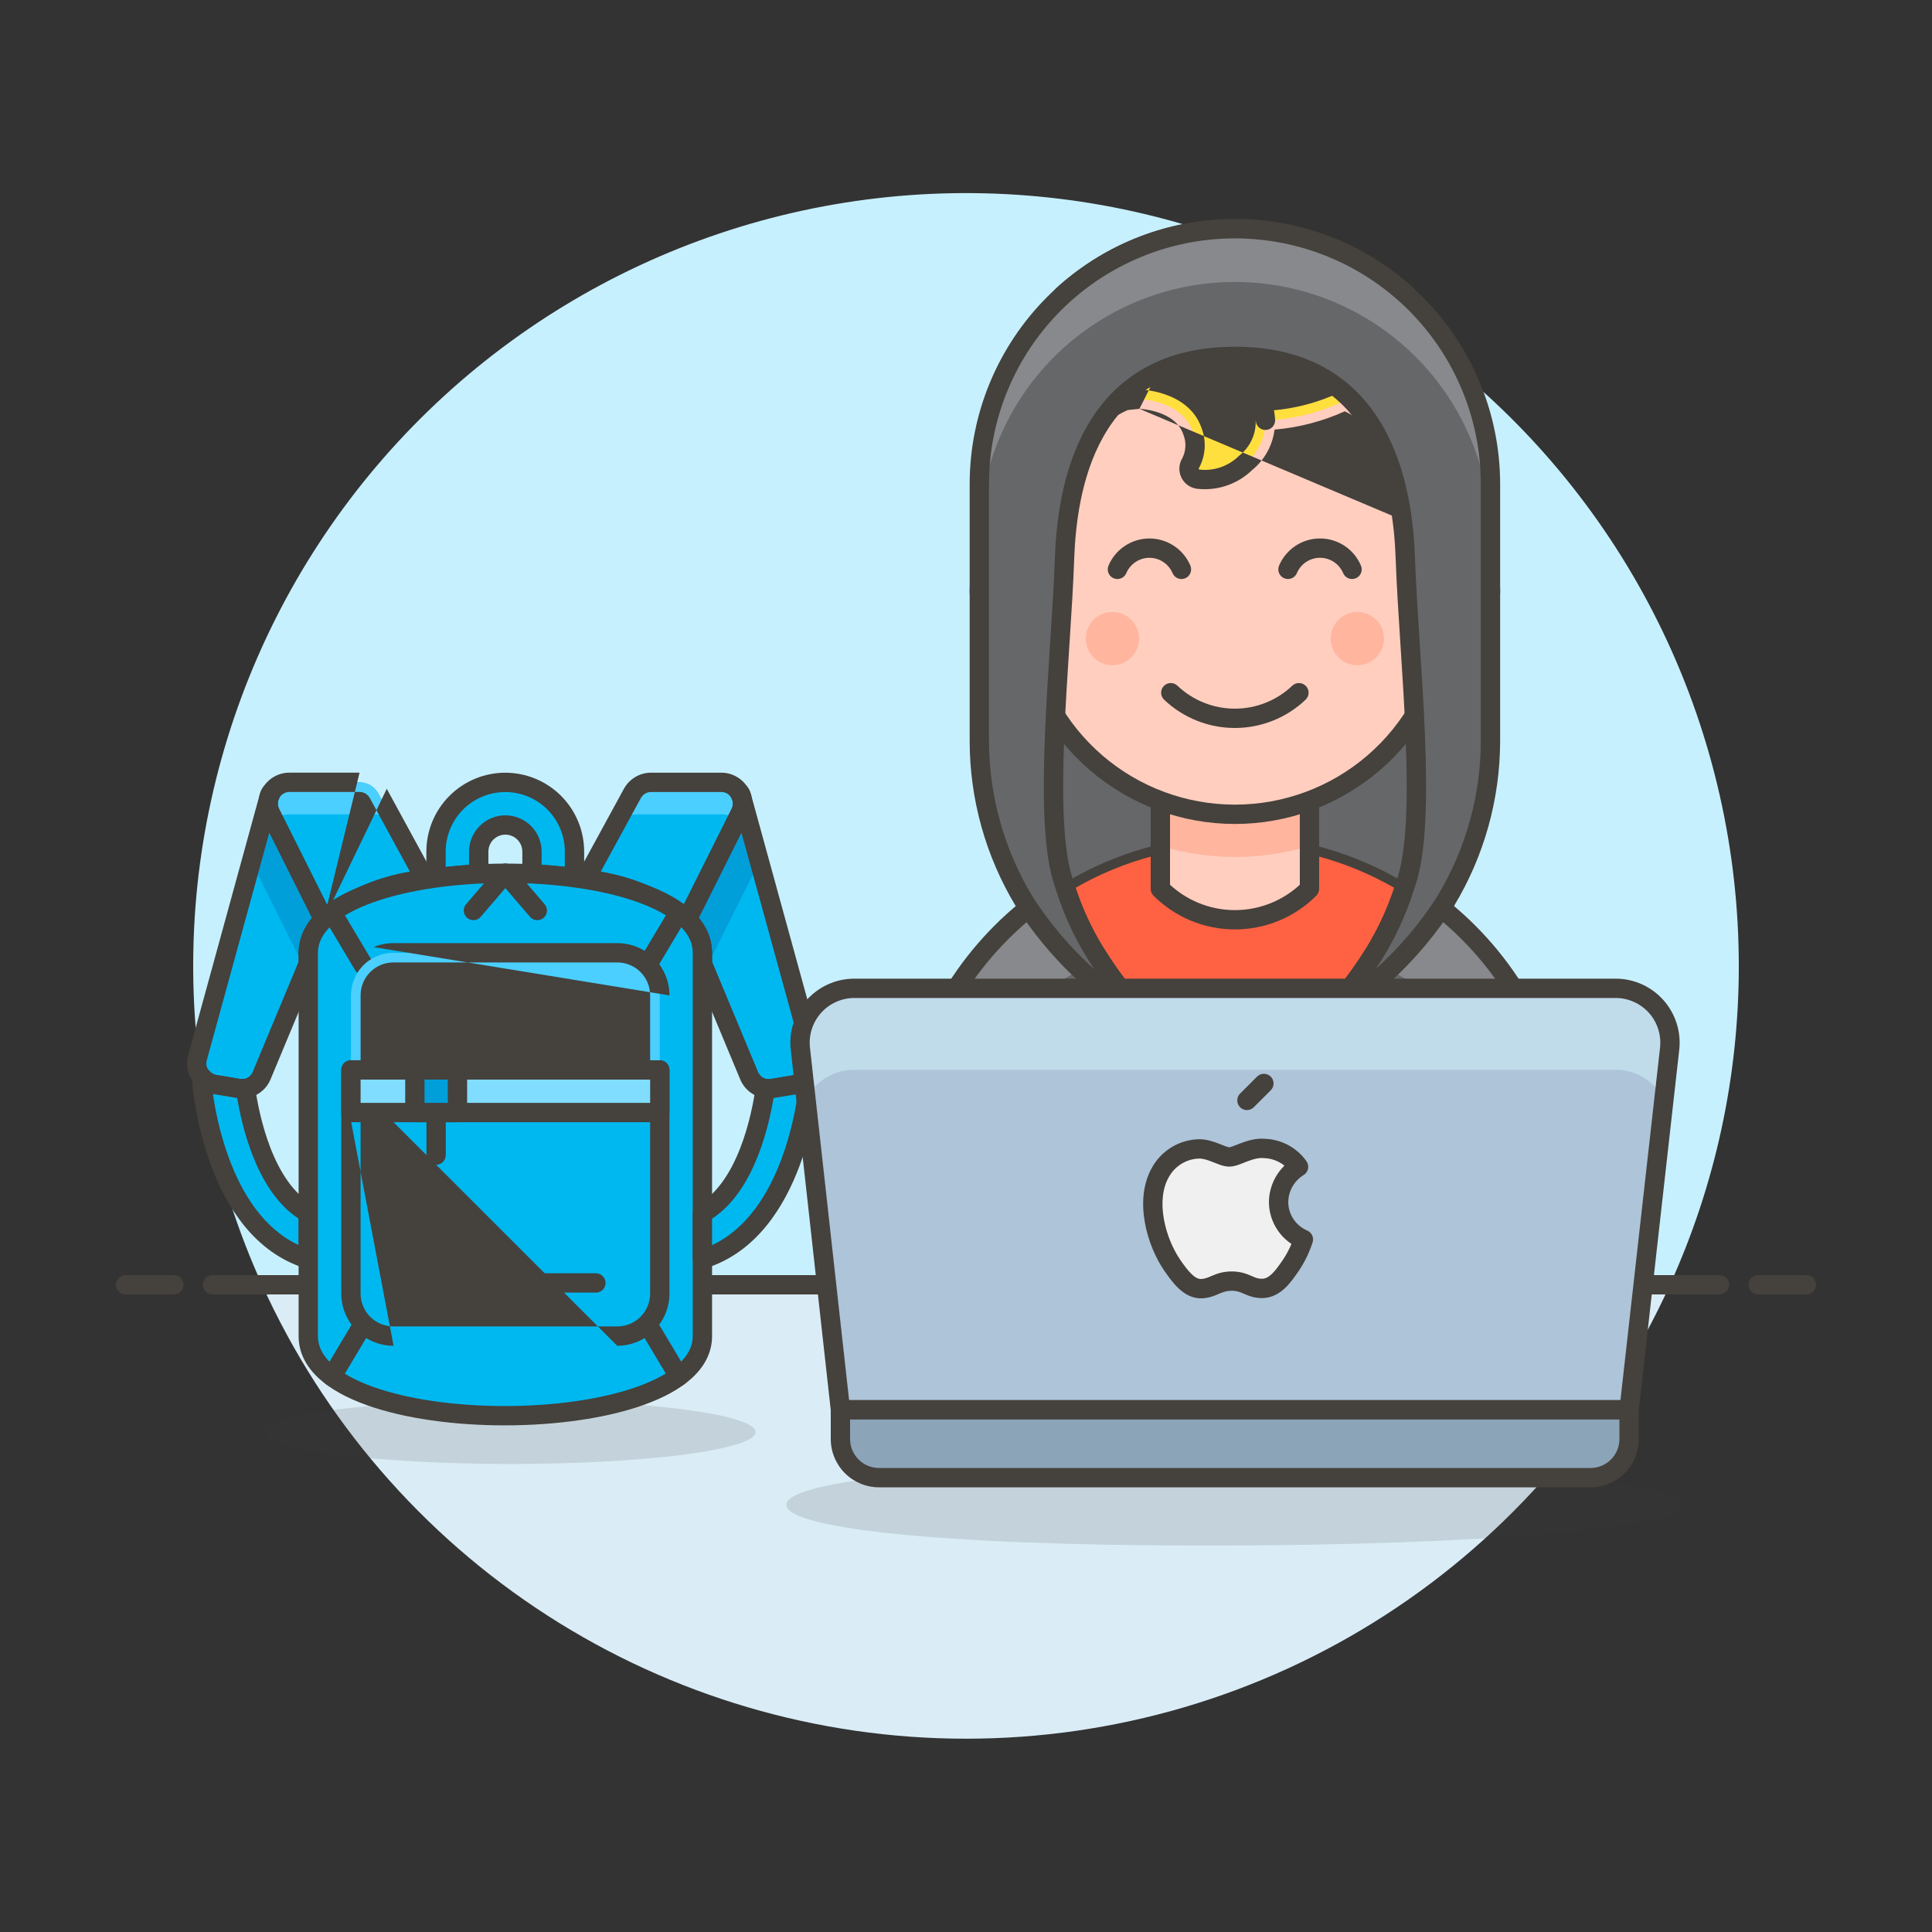<svg
  id="graphic-hacker-boy"
  viewBox="0 0 96 96"
  fill="none"
  xmlns="http://www.w3.org/2000/svg"
>
  <rect x="0" y="0" width="96" height="96" fill="#333333" stroke="none"/>
  <path
    d="M86.4 48C86.4 42.269 85.118 36.61 82.647 31.439C80.177 26.268 76.579 21.716 72.12 18.116C67.661 14.516 62.452 11.96 56.876 10.635C51.301 9.31 45.499 9.25 39.897 10.46C34.295 11.669 29.035 14.117 24.502 17.624C19.969 21.131 16.279 25.608 13.701 30.727C11.124 35.846 9.725 41.476 9.608 47.206C9.49 52.936 10.656 58.62 13.021 63.84H82.978C85.237 58.865 86.403 53.464 86.4 48Z"
    fill="#C7F0FF"
  />
  <path
    d="M13.021 63.84C16.067 70.564 20.986 76.267 27.19 80.267C33.394 84.268 40.619 86.395 48 86.395C55.382 86.395 62.606 84.268 68.81 80.267C75.014 76.267 79.933 70.564 82.979 63.84H13.021Z"
    fill="#DAEDF7"
  />
  <path
    fill-rule="evenodd"
    clip-rule="evenodd"
    d="M10.08 63.84C10.08 63.575 10.295 63.36 10.56 63.36H85.44C85.705 63.36 85.92 63.575 85.92 63.84C85.92 64.105 85.705 64.32 85.44 64.32H10.56C10.295 64.32 10.08 64.105 10.08 63.84Z"
    fill="#45413C"
  />
  <path
    fill-rule="evenodd"
    clip-rule="evenodd"
    d="M5.76 63.84C5.76 63.575 5.975 63.36 6.24 63.36H8.64C8.905 63.36 9.12 63.575 9.12 63.84C9.12 64.105 8.905 64.32 8.64 64.32H6.24C5.975 64.32 5.76 64.105 5.76 63.84Z"
    fill="#45413C"
  />
  <path
    fill-rule="evenodd"
    clip-rule="evenodd"
    d="M86.88 63.84C86.88 63.575 87.095 63.36 87.36 63.36H89.76C90.025 63.36 90.24 63.575 90.24 63.84C90.24 64.105 90.025 64.32 89.76 64.32H87.36C87.095 64.32 86.88 64.105 86.88 63.84Z"
    fill="#45413C"
  />
  <path
    d="M77.767 57.927C77.767 53.576 76.038 49.404 72.962 46.327C69.885 43.25 65.713 41.522 61.361 41.522C57.011 41.522 52.838 43.25 49.761 46.327C46.684 49.404 44.956 53.576 44.956 57.927V65.865H77.767V57.927Z"
    fill="#656769"
  />
  <path
    d="M61.361 41.522C57.011 41.522 52.838 43.25 49.761 46.327C46.684 49.404 44.956 53.576 44.956 57.927V62.688C44.956 58.337 46.684 54.164 49.761 51.087C52.838 48.011 57.011 46.282 61.361 46.282C65.713 46.282 69.885 48.011 72.962 51.087C76.038 54.164 77.767 58.337 77.767 62.688V57.927C77.767 53.576 76.038 49.404 72.962 46.327C69.885 43.25 65.713 41.522 61.361 41.522Z"
    fill="#87898C"
  />
  <path
    fill-rule="evenodd"
    clip-rule="evenodd"
    d="M49.422 45.987C52.589 42.821 56.884 41.042 61.362 41.042C65.84 41.042 70.135 42.821 73.302 45.987C76.468 49.154 78.247 53.449 78.247 57.927V65.866C78.247 66.131 78.032 66.346 77.767 66.346H44.957C44.691 66.346 44.477 66.131 44.477 65.866V57.927C44.477 53.449 46.256 49.154 49.422 45.987ZM61.362 42.002C57.138 42.002 53.088 43.68 50.101 46.666C47.114 49.653 45.437 53.704 45.437 57.927V65.386H77.287V57.927C77.287 53.704 75.61 49.653 72.623 46.666C69.636 43.68 65.586 42.002 61.362 42.002Z"
    fill="#45413C"
  />
  <path
    fill-rule="evenodd"
    clip-rule="evenodd"
    d="M51.307 55.859C51.572 55.859 51.787 56.074 51.787 56.34V65.866C51.787 66.131 51.572 66.346 51.307 66.346C51.042 66.346 50.827 66.131 50.827 65.866V56.34C50.827 56.074 51.042 55.859 51.307 55.859Z"
    fill="#45413C"
  />
  <path
    fill-rule="evenodd"
    clip-rule="evenodd"
    d="M71.418 55.859C71.683 55.859 71.897 56.074 71.897 56.34V65.866C71.897 66.131 71.683 66.346 71.418 66.346C71.152 66.346 70.938 66.131 70.938 65.866V56.34C70.938 56.074 71.152 55.859 71.418 55.859Z"
    fill="#45413C"
  />
  <path
    opacity="0.15"
    d="M13.204 71.157C13.204 71.578 14.486 71.982 16.769 72.28C19.052 72.578 22.148 72.745 25.376 72.745C28.604 72.745 31.7 72.578 33.983 72.28C36.265 71.982 37.548 71.578 37.548 71.157C37.548 70.736 36.265 70.332 33.983 70.034C31.7 69.737 28.604 69.569 25.376 69.569C22.148 69.569 19.052 69.737 16.769 70.034C14.486 70.332 13.204 70.736 13.204 71.157Z"
    fill="#45413C"
  />
  <path
    d="M34.139 45.696L36.782 40.41C36.865 40.249 36.904 40.069 36.897 39.888C36.89 39.707 36.836 39.53 36.741 39.376C36.646 39.222 36.513 39.095 36.354 39.007C36.196 38.919 36.017 38.873 35.836 38.874H32.352C32.162 38.874 31.975 38.925 31.811 39.022C31.648 39.119 31.514 39.259 31.423 39.426L29.094 43.696C30.932 43.866 32.684 44.56 34.139 45.696Z"
    fill="#00B8F0"
  />
  <path
    d="M40.416 52.562L36.884 39.713C36.815 39.391 36.736 39.378 36.736 39.378C36.831 39.532 36.885 39.707 36.893 39.887C36.901 40.068 36.863 40.247 36.782 40.408L34.14 45.696C34.372 45.905 34.56 46.159 34.691 46.443C34.822 46.726 34.894 47.034 34.902 47.346V47.875L37.225 53.451C37.317 53.672 37.48 53.855 37.69 53.971C37.899 54.086 38.141 54.127 38.377 54.087L39.566 53.889C39.713 53.865 39.853 53.811 39.977 53.729C40.1 53.648 40.206 53.541 40.286 53.416C40.365 53.291 40.418 53.151 40.44 53.004C40.462 52.857 40.453 52.708 40.413 52.565L40.416 52.562Z"
    fill="#00B8F0"
  />
  <path
    d="M36.884 39.713C36.815 39.391 36.736 39.378 36.736 39.378C36.831 39.532 36.885 39.707 36.893 39.887C36.901 40.068 36.863 40.247 36.782 40.408L34.14 45.696C34.372 45.905 34.56 46.159 34.691 46.443C34.822 46.726 34.894 47.034 34.902 47.346V47.875L35.038 48.203L37.734 42.811L36.884 39.713Z"
    fill="#009FD9"
  />
  <path
    d="M30.575 41.015C30.7 40.839 30.867 40.697 31.061 40.601C31.254 40.505 31.468 40.458 31.684 40.464H35.844C36.125 40.464 36.4 40.548 36.633 40.705L36.782 40.408C36.864 40.247 36.904 40.067 36.897 39.886C36.889 39.705 36.835 39.528 36.74 39.374C36.645 39.22 36.511 39.092 36.353 39.005C36.194 38.917 36.016 38.871 35.834 38.872H32.352C32.161 38.872 31.974 38.923 31.811 39.02C31.647 39.118 31.513 39.257 31.422 39.424L30.481 41.152L30.575 41.015Z"
    fill="#4ACFFF"
  />
  <path
    fill-rule="evenodd"
    clip-rule="evenodd"
    d="M35.834 38.394C36.097 38.393 36.356 38.459 36.586 38.587C36.817 38.715 37.011 38.9 37.149 39.124C37.287 39.349 37.365 39.605 37.376 39.868C37.387 40.131 37.33 40.392 37.211 40.626L34.568 45.911L34.139 45.696L33.844 46.074C32.46 44.995 30.796 44.336 29.049 44.174C28.888 44.159 28.746 44.065 28.67 43.922C28.594 43.779 28.595 43.608 28.672 43.466L31 39.197C31 39.197 31 39.197 31 39.197C31.133 38.954 31.328 38.751 31.566 38.61C31.804 38.468 32.075 38.394 32.352 38.394C32.352 38.394 32.352 38.394 32.352 38.394H35.834ZM35.834 38.394C35.834 38.394 35.833 38.394 35.833 38.394L35.835 38.874V38.394H35.834ZM33.964 44.972L36.354 40.192C36.399 40.104 36.421 40.006 36.417 39.907C36.413 39.808 36.384 39.712 36.332 39.628C36.28 39.544 36.207 39.474 36.121 39.426C36.034 39.379 35.937 39.354 35.838 39.354L35.835 39.354H32.352C32.248 39.354 32.145 39.382 32.056 39.435C31.967 39.488 31.894 39.564 31.844 39.655L31.844 39.656L29.851 43.31C31.327 43.553 32.732 44.121 33.964 44.972Z"
    fill="#45413C"
  />
  <path
    fill-rule="evenodd"
    clip-rule="evenodd"
    d="M36.811 38.904L36.736 39.378C36.811 38.904 36.812 38.904 36.813 38.904L36.815 38.905L36.818 38.905L36.825 38.907C36.83 38.907 36.835 38.908 36.84 38.91C36.85 38.912 36.859 38.914 36.869 38.917C36.889 38.923 36.908 38.929 36.927 38.938C36.965 38.954 37.001 38.974 37.033 38.998C37.098 39.046 37.148 39.103 37.186 39.163C37.258 39.273 37.31 39.416 37.35 39.599L40.879 52.435C40.885 52.457 40.889 52.479 40.892 52.502C40.935 52.689 40.943 52.884 40.914 53.075C40.882 53.289 40.806 53.493 40.69 53.675C40.573 53.856 40.42 54.012 40.24 54.13C40.06 54.249 39.857 54.328 39.644 54.363C39.644 54.363 39.644 54.363 39.644 54.363L38.457 54.561C38.457 54.561 38.456 54.561 38.456 54.561C38.113 54.619 37.761 54.559 37.457 54.391C37.153 54.223 36.915 53.956 36.782 53.635C36.781 53.635 36.782 53.635 36.782 53.635L34.458 48.06C34.434 48.001 34.421 47.938 34.421 47.875V47.353C34.414 47.108 34.358 46.867 34.255 46.644C34.151 46.419 34.003 46.218 33.819 46.053C33.658 45.909 33.613 45.675 33.71 45.481L36.353 40.194C36.353 40.194 36.353 40.194 36.353 40.194C36.397 40.106 36.417 40.007 36.413 39.909C36.409 39.81 36.379 39.714 36.327 39.63C36.229 39.47 36.233 39.268 36.337 39.112C36.441 38.956 36.626 38.875 36.811 38.904ZM36.84 41.366L34.721 45.606C34.884 45.798 35.02 46.012 35.126 46.241C35.285 46.584 35.371 46.956 35.381 47.334L35.381 47.346V47.779L37.668 53.267C37.718 53.387 37.807 53.487 37.922 53.55C38.036 53.613 38.168 53.636 38.296 53.614L38.298 53.614L39.487 53.416L39.489 53.416C39.568 53.403 39.645 53.373 39.712 53.329C39.78 53.284 39.837 53.226 39.881 53.158C39.924 53.09 39.953 53.013 39.965 52.933C39.977 52.853 39.972 52.771 39.95 52.693C39.945 52.674 39.941 52.654 39.938 52.635L36.84 41.366Z"
    fill="#45413C"
  />
  <path
    d="M16.084 45.696L13.44 40.408C13.357 40.247 13.318 40.067 13.325 39.886C13.332 39.705 13.386 39.529 13.481 39.374C13.576 39.22 13.71 39.093 13.868 39.005C14.027 38.917 14.205 38.871 14.386 38.872H17.866C18.056 38.872 18.243 38.923 18.407 39.02C18.57 39.118 18.705 39.257 18.796 39.424L21.124 43.694C19.288 43.866 17.538 44.56 16.084 45.696Z"
    fill="#00B8F0"
  />
  <path
    d="M15.321 47.343C15.331 47.019 15.408 46.701 15.548 46.409C15.689 46.117 15.889 45.858 16.136 45.649C16.12 45.664 16.1 45.678 16.085 45.694L13.44 40.408C13.359 40.247 13.32 40.068 13.329 39.887C13.337 39.707 13.391 39.532 13.486 39.378C13.486 39.378 13.407 39.391 13.338 39.713L9.811 52.562C9.771 52.705 9.762 52.855 9.784 53.001C9.806 53.148 9.859 53.288 9.939 53.413C10.019 53.538 10.124 53.645 10.248 53.727C10.372 53.808 10.511 53.863 10.658 53.887L11.847 54.084C12.083 54.124 12.325 54.083 12.534 53.968C12.744 53.852 12.908 53.669 12.999 53.448L15.322 47.872L15.321 47.343Z"
    fill="#00B8F0"
  />
  <path
    d="M15.321 47.343C15.33 47.019 15.408 46.701 15.548 46.409C15.688 46.117 15.889 45.858 16.136 45.649C16.12 45.664 16.1 45.678 16.084 45.694L13.44 40.408C13.359 40.247 13.32 40.068 13.328 39.887C13.336 39.707 13.391 39.532 13.486 39.378C13.486 39.378 13.407 39.391 13.338 39.713L12.487 42.808L15.183 48.2L15.319 47.872L15.321 47.343Z"
    fill="#009FD9"
  />
  <path
    d="M19.648 41.015C19.522 40.839 19.355 40.697 19.162 40.601C18.968 40.505 18.754 40.458 18.538 40.464H14.38C14.098 40.464 13.823 40.548 13.589 40.705L13.44 40.408C13.357 40.247 13.318 40.067 13.325 39.886C13.332 39.705 13.386 39.529 13.481 39.374C13.576 39.22 13.71 39.093 13.868 39.005C14.027 38.917 14.205 38.871 14.386 38.872H17.866C18.056 38.872 18.243 38.923 18.407 39.02C18.57 39.118 18.705 39.257 18.796 39.424L19.737 41.152L19.648 41.015Z"
    fill="#4ACFFF"
  />
  <path
    fill-rule="evenodd"
    clip-rule="evenodd"
    d="M14.384 39.352C14.285 39.352 14.188 39.377 14.101 39.425C14.015 39.473 13.942 39.542 13.89 39.626C13.838 39.71 13.809 39.806 13.805 39.905C13.801 40.004 13.823 40.102 13.868 40.19L13.869 40.194L16.259 44.972C17.49 44.121 18.893 43.553 20.368 43.309L18.375 39.654L18.374 39.653C18.325 39.562 18.251 39.486 18.162 39.433C18.073 39.38 17.971 39.352 17.867 39.352L14.384 39.352ZM16.085 45.696L15.656 45.911L13.012 40.625C12.892 40.39 12.835 40.129 12.846 39.867C12.857 39.603 12.935 39.347 13.073 39.123C13.211 38.898 13.405 38.713 13.636 38.585C13.866 38.458 14.125 38.391 14.388 38.392C14.388 38.392 14.389 38.392 14.389 38.392L14.387 38.872V38.392H14.388H17.866C17.866 38.392 17.866 38.392 17.866 38.392M19.218 39.195L21.546 43.465C21.624 43.606 21.625 43.778 21.549 43.92C21.473 44.062 21.33 44.157 21.169 44.172C19.424 44.335 17.762 44.995 16.38 46.074L16.085 45.696M19.218 39.195C19.218 39.195 19.218 39.195 19.218 39.195V39.195Z"
    fill="#45413C"
  />
  <path
    fill-rule="evenodd"
    clip-rule="evenodd"
    d="M13.409 38.904C13.41 38.904 13.411 38.904 13.486 39.378L13.894 39.631C13.842 39.715 13.813 39.81 13.809 39.909C13.804 40.007 13.825 40.105 13.869 40.193L16.514 45.479L16.149 45.662L16.466 45.998C16.452 46.012 16.439 46.023 16.431 46.029L16.427 46.033C16.24 46.195 16.089 46.394 15.981 46.617C15.871 46.846 15.81 47.096 15.802 47.35L15.803 47.871C15.803 47.935 15.79 47.998 15.766 48.057L13.443 53.632C13.443 53.632 13.443 53.632 13.443 53.632C13.31 53.953 13.071 54.22 12.767 54.388C12.463 54.556 12.111 54.616 11.768 54.558C11.768 54.558 11.768 54.558 11.767 54.558L10.581 54.36C10.58 54.36 10.581 54.36 10.581 54.36C10.368 54.325 10.164 54.246 9.984 54.127C9.804 54.009 9.651 53.854 9.535 53.672C9.419 53.49 9.342 53.286 9.31 53.072C9.278 52.859 9.291 52.642 9.349 52.434C9.349 52.434 9.349 52.434 9.349 52.433L12.872 39.599C12.912 39.416 12.964 39.273 13.036 39.163C13.075 39.103 13.124 39.046 13.189 38.998C13.222 38.974 13.257 38.954 13.295 38.938C13.314 38.929 13.334 38.923 13.353 38.917C13.363 38.914 13.373 38.912 13.382 38.91C13.387 38.908 13.392 38.908 13.397 38.907L13.404 38.905L13.408 38.905L13.409 38.904ZM13.383 41.366L10.274 52.689L10.274 52.69C10.252 52.768 10.247 52.85 10.259 52.93C10.271 53.01 10.3 53.087 10.344 53.155C10.387 53.223 10.445 53.281 10.512 53.326C10.58 53.37 10.656 53.4 10.736 53.413L10.737 53.413L11.926 53.611L11.928 53.611C12.056 53.633 12.189 53.611 12.303 53.547C12.417 53.484 12.506 53.385 12.556 53.264L14.843 47.777L14.842 47.344C14.842 47.339 14.842 47.335 14.842 47.33C14.853 46.938 14.947 46.554 15.116 46.201C15.22 45.986 15.35 45.786 15.504 45.605L13.383 41.366Z"
    fill="#45413C"
  />
  <path
    d="M12.2 54.084C12.083 54.103 11.964 54.103 11.848 54.084L10.656 53.887C10.424 53.841 10.213 53.717 10.06 53.536C10.041 53.614 10.031 53.695 10.031 53.775C10.054 54.081 10.662 61.131 15.32 62.565V60.281C13.082 59.045 12.384 55.392 12.2 54.084Z"
    fill="#00B8F0"
  />
  <path
    fill-rule="evenodd"
    clip-rule="evenodd"
    d="M9.95 53.069C10.126 53.028 10.309 53.089 10.426 53.226C10.508 53.322 10.619 53.389 10.742 53.414L11.927 53.61C11.991 53.621 12.056 53.621 12.119 53.61C12.247 53.589 12.378 53.62 12.483 53.696C12.587 53.773 12.657 53.888 12.675 54.017C12.764 54.654 12.979 55.853 13.437 57.036C13.901 58.233 14.582 59.325 15.552 59.861C15.704 59.946 15.799 60.106 15.799 60.281V62.565C15.799 62.717 15.727 62.861 15.605 62.951C15.482 63.042 15.324 63.069 15.178 63.024C12.632 62.24 11.241 59.939 10.487 57.914C9.728 55.874 9.565 53.984 9.552 53.812C9.551 53.8 9.551 53.788 9.551 53.776C9.551 53.657 9.565 53.538 9.594 53.422C9.637 53.246 9.774 53.11 9.95 53.069ZM10.582 54.361C10.682 55.071 10.909 56.296 11.387 57.579C12.034 59.317 13.101 61.059 14.839 61.868V60.552C13.716 59.82 13 58.564 12.542 57.383C12.133 56.329 11.907 55.274 11.787 54.56C11.781 54.559 11.774 54.558 11.768 54.557L10.582 54.361Z"
    fill="#45413C"
  />
  <path
    d="M23.789 43.429V42.316C23.789 41.965 23.928 41.628 24.176 41.38C24.424 41.132 24.761 40.993 25.111 40.993C25.462 40.993 25.799 41.132 26.047 41.38C26.295 41.628 26.434 41.965 26.434 42.316V43.426C27.155 43.46 27.866 43.523 28.546 43.618V42.316C28.546 41.404 28.184 40.529 27.539 39.884C26.894 39.239 26.019 38.876 25.107 38.876C24.194 38.876 23.32 39.239 22.674 39.884C22.029 40.529 21.667 41.404 21.667 42.316V43.623C22.357 43.529 23.068 43.466 23.789 43.429Z"
    fill="#00B8F0"
  />
  <path
    fill-rule="evenodd"
    clip-rule="evenodd"
    d="M22.335 39.544C23.07 38.809 24.067 38.396 25.106 38.396C26.146 38.396 27.143 38.809 27.878 39.544C28.613 40.279 29.026 41.276 29.026 42.316V43.618C29.026 43.758 28.966 43.89 28.861 43.981C28.756 44.072 28.616 44.113 28.479 44.094C27.815 44 27.12 43.939 26.412 43.906C26.155 43.894 25.954 43.683 25.954 43.426V42.316C25.954 42.092 25.865 41.878 25.707 41.72C25.549 41.562 25.334 41.473 25.111 41.473C24.887 41.473 24.673 41.562 24.515 41.72C24.357 41.878 24.268 42.092 24.268 42.316V43.429C24.268 43.685 24.068 43.896 23.812 43.909C23.103 43.945 22.407 44.007 21.731 44.099C21.594 44.118 21.455 44.076 21.351 43.985C21.246 43.894 21.186 43.762 21.186 43.623V42.316C21.186 41.276 21.599 40.279 22.335 39.544ZM25.106 39.356C24.321 39.356 23.568 39.668 23.013 40.223C22.458 40.778 22.146 41.531 22.146 42.316V43.08C22.529 43.037 22.917 43.003 23.308 42.977V42.316C23.308 41.838 23.498 41.379 23.836 41.041C24.174 40.703 24.633 40.513 25.111 40.513C25.589 40.513 26.048 40.703 26.386 41.041C26.724 41.379 26.914 41.838 26.914 42.316V42.972C27.302 42.997 27.687 43.031 28.066 43.074V42.316C28.066 41.531 27.754 40.778 27.199 40.223C26.644 39.668 25.891 39.356 25.106 39.356Z"
    fill="#45413C"
  />
  <path
    d="M34.901 66.394C34.901 71.639 15.317 71.688 15.317 66.394V47.343C15.317 42.099 34.901 42.05 34.901 47.343V66.394Z"
    fill="#00B8F0"
  />
  <path
    fill-rule="evenodd"
    clip-rule="evenodd"
    d="M16.485 45.974C16.021 46.401 15.798 46.855 15.798 47.343V66.395C15.798 66.891 16.022 67.349 16.485 67.777C16.956 68.212 17.655 68.596 18.54 68.913C20.307 69.546 22.696 69.869 25.109 69.866C27.523 69.863 29.912 69.535 31.68 68.9C32.565 68.582 33.264 68.198 33.735 67.764C34.199 67.337 34.422 66.883 34.422 66.395V47.343C34.422 46.847 34.198 46.389 33.735 45.961C33.264 45.526 32.565 45.142 31.68 44.825C29.913 44.191 27.524 43.869 25.11 43.872C22.697 43.875 20.308 44.203 18.54 44.838C17.655 45.156 16.955 45.54 16.485 45.974ZM34.386 45.256C34.994 45.818 35.382 46.516 35.382 47.343V66.395C35.382 67.217 34.993 67.912 34.386 68.471C33.785 69.023 32.955 69.462 32.004 69.803C30.1 70.487 27.593 70.823 25.11 70.826C22.628 70.829 20.121 70.5 18.216 69.817C17.265 69.476 16.434 69.037 15.834 68.482C15.226 67.92 14.838 67.222 14.838 66.395V47.343C14.838 46.521 15.227 45.826 15.834 45.267C16.434 44.715 17.265 44.276 18.216 43.935C20.12 43.251 22.627 42.915 25.109 42.912C27.592 42.908 30.099 43.238 32.004 43.921C32.955 44.262 33.786 44.701 34.386 45.256Z"
    fill="#45413C"
  />
  <path
    d="M39.565 53.887L38.376 54.084C38.259 54.104 38.141 54.104 38.024 54.084C37.842 55.388 37.141 59.046 34.901 60.282V62.566C39.56 61.132 40.167 54.081 40.191 53.776C40.191 53.696 40.181 53.615 40.161 53.537C40.008 53.718 39.798 53.842 39.565 53.887Z"
    fill="#00B8F0"
  />
  <path
    fill-rule="evenodd"
    clip-rule="evenodd"
    d="M40.27 53.07C40.446 53.11 40.584 53.246 40.627 53.421C40.656 53.537 40.671 53.656 40.672 53.775C40.672 53.788 40.671 53.801 40.67 53.814C40.657 53.985 40.494 55.874 39.735 57.915C38.981 59.94 37.59 62.241 35.043 63.025C34.898 63.07 34.739 63.043 34.617 62.952C34.494 62.862 34.422 62.718 34.422 62.566V60.282C34.422 60.107 34.517 59.947 34.67 59.862C35.641 59.326 36.323 58.233 36.787 57.035C37.246 55.852 37.461 54.652 37.549 54.018C37.567 53.89 37.636 53.774 37.741 53.697C37.846 53.621 37.977 53.59 38.105 53.611C38.168 53.622 38.233 53.622 38.296 53.611L38.297 53.611L39.48 53.414C39.603 53.389 39.714 53.324 39.795 53.227C39.911 53.09 40.095 53.029 40.27 53.07ZM39.566 53.887L39.642 54.348C39.644 54.335 39.646 54.323 39.648 54.31L39.566 53.887ZM39.64 54.361L38.456 54.558C38.456 54.558 38.456 54.558 38.455 54.558C38.449 54.559 38.443 54.56 38.437 54.561C38.318 55.274 38.091 56.328 37.682 57.382C37.224 58.564 36.507 59.821 35.382 60.553V61.869C37.121 61.06 38.188 59.318 38.835 57.58C39.313 56.297 39.539 55.072 39.64 54.361Z"
    fill="#45413C"
  />
  <path
    fill-rule="evenodd"
    clip-rule="evenodd"
    d="M33.979 44.925C34.207 45.061 34.281 45.355 34.145 45.583L32.577 48.21C32.441 48.437 32.146 48.511 31.919 48.376C31.691 48.24 31.617 47.945 31.753 47.717L33.321 45.091C33.457 44.863 33.752 44.789 33.979 44.925Z"
    fill="#45413C"
  />
  <path
    fill-rule="evenodd"
    clip-rule="evenodd"
    d="M16.252 44.932C16.48 44.797 16.774 44.871 16.91 45.099L18.471 47.718C18.607 47.945 18.532 48.24 18.304 48.376C18.077 48.511 17.782 48.437 17.646 48.209L16.085 45.59C15.95 45.363 16.024 45.068 16.252 44.932Z"
    fill="#45413C"
  />
  <path
    fill-rule="evenodd"
    clip-rule="evenodd"
    d="M31.919 65.362C32.147 65.226 32.441 65.301 32.577 65.529L34.138 68.147C34.274 68.375 34.199 68.67 33.971 68.806C33.744 68.941 33.449 68.867 33.313 68.639L31.752 66.02C31.617 65.792 31.691 65.498 31.919 65.362Z"
    fill="#45413C"
  />
  <path
    fill-rule="evenodd"
    clip-rule="evenodd"
    d="M18.305 65.362C18.532 65.498 18.607 65.793 18.471 66.02L16.903 68.647C16.767 68.875 16.472 68.949 16.245 68.813C16.017 68.677 15.943 68.383 16.079 68.155L17.646 65.528C17.782 65.301 18.077 65.226 18.305 65.362Z"
    fill="#45413C"
  />
  <path
    d="M17.439 64.278C17.439 64.555 17.493 64.831 17.6 65.087C17.706 65.344 17.862 65.577 18.059 65.773C18.255 65.969 18.489 66.124 18.746 66.23C19.002 66.336 19.277 66.39 19.555 66.39H30.668C30.946 66.39 31.221 66.336 31.478 66.23C31.735 66.124 31.968 65.969 32.165 65.773C32.361 65.577 32.517 65.344 32.624 65.087C32.73 64.831 32.785 64.555 32.785 64.278V53.165H17.439V64.278Z"
    fill="#00B8F0"
  />
  <path
    fill-rule="evenodd"
    clip-rule="evenodd"
    d="M16.958 53.165C16.958 52.9 17.173 52.685 17.438 52.685H32.785C33.05 52.685 33.265 52.9 33.265 53.165V64.278C33.265 64.619 33.197 64.956 33.067 65.271C32.936 65.586 32.745 65.872 32.503 66.113C32.262 66.353 31.976 66.544 31.66 66.674C31.345 66.804 31.008 66.871 30.667 66.87H30.668V66.39L30.667 66.87M19.556 66.87L19.555 66.39V66.87H19.555C19.215 66.871 18.877 66.804 18.562 66.674C18.247 66.544 17.961 66.353 17.719 66.113C17.478 65.872 17.287 65.586 17.156 65.271C17.025 64.956 16.958 64.619 16.958 64.278V53.165M17.918 53.645V64.278C17.918 64.492 17.96 64.705 18.043 64.903C18.125 65.101 18.245 65.281 18.397 65.433C18.549 65.585 18.73 65.705 18.928 65.787C19.127 65.868 19.339 65.91 19.554 65.91L19.555 65.91L30.668 65.91L30.669 65.91C30.884 65.91 31.096 65.868 31.294 65.787C31.493 65.705 31.673 65.585 31.825 65.433C31.977 65.281 32.098 65.101 32.18 64.903C32.262 64.705 32.305 64.492 32.305 64.278V53.645H17.918Z"
    fill="#45413C"
  />
  <path
    d="M30.668 47.343H19.555C19.277 47.343 19.002 47.397 18.746 47.503C18.489 47.608 18.255 47.764 18.059 47.96C17.862 48.156 17.706 48.389 17.6 48.646C17.493 48.903 17.439 49.178 17.439 49.455V53.165H32.785V49.46C32.786 49.182 32.731 48.906 32.625 48.649C32.519 48.392 32.363 48.158 32.166 47.962C31.97 47.765 31.736 47.609 31.479 47.503C31.222 47.397 30.946 47.343 30.668 47.343Z"
    fill="#4ACFFF"
  />
  <path
    fill-rule="evenodd"
    clip-rule="evenodd"
    d="M18.563 47.059C18.878 46.929 19.215 46.863 19.556 46.863C19.556 46.863 19.556 46.863 19.556 46.863H30.668C30.668 46.863 30.668 46.863 30.668 46.863L30.668 47.343V47.823H19.554C19.34 47.823 19.127 47.865 18.928 47.946C18.73 48.028 18.55 48.148 18.398 48.3C18.246 48.452 18.125 48.632 18.043 48.83C17.961 49.028 17.919 49.241 17.919 49.455V52.685H17.439V53.165H17.919V52.685H32.305V53.165H32.785V52.685H32.305V49.46L32.305 49.459C32.306 49.244 32.264 49.031 32.181 48.833C32.099 48.634 31.979 48.453 31.827 48.301C31.675 48.149 31.494 48.029 31.296 47.947C31.097 47.865 30.884 47.823 30.669 47.823L30.668 47.343L30.668 46.863C31.009 46.863 31.347 46.929 31.662 47.059C31.978 47.19 32.264 47.381 32.506 47.623C32.747 47.864 32.939 48.151 33.069 48.466C33.199 48.781 33.266 49.119 33.265 49.461"
    fill="#45413C"
  />
  <path d="M17.439 53.165H32.785V55.282H17.439V53.165Z" fill="#80DDFF" />
  <path
    fill-rule="evenodd"
    clip-rule="evenodd"
    d="M16.958 53.165C16.958 52.9 17.173 52.685 17.438 52.685H32.785C33.05 52.685 33.265 52.9 33.265 53.165V55.282C33.265 55.547 33.05 55.762 32.785 55.762H17.438C17.173 55.762 16.958 55.547 16.958 55.282V53.165ZM17.918 53.645V54.802H32.305V53.645H17.918Z"
    fill="#45413C"
  />
  <path
    fill-rule="evenodd"
    clip-rule="evenodd"
    d="M25.423 43.028C25.625 43.2 25.648 43.503 25.475 43.704L23.887 45.556C23.715 45.758 23.412 45.781 23.21 45.608C23.009 45.436 22.986 45.133 23.159 44.931L24.746 43.08C24.919 42.878 25.222 42.855 25.423 43.028Z"
    fill="#45413C"
  />
  <path
    fill-rule="evenodd"
    clip-rule="evenodd"
    d="M24.798 43.028C25 42.855 25.303 42.878 25.475 43.08L27.063 44.931C27.236 45.133 27.212 45.436 27.011 45.608C26.81 45.781 26.507 45.758 26.334 45.556L24.747 43.704C24.574 43.503 24.597 43.2 24.798 43.028Z"
    fill="#45413C"
  />
  <path d="M20.614 53.165H22.731V55.282H20.614V53.165Z" fill="#009FD9" />
  <path
    fill-rule="evenodd"
    clip-rule="evenodd"
    d="M20.134 53.165C20.134 52.9 20.349 52.685 20.614 52.685H22.731C22.996 52.685 23.211 52.9 23.211 53.165V55.282C23.211 55.547 22.996 55.762 22.731 55.762H20.614C20.349 55.762 20.134 55.547 20.134 55.282V53.165ZM21.094 53.645V54.802H22.251V53.645H21.094Z"
    fill="#45413C"
  />
  <path
    fill-rule="evenodd"
    clip-rule="evenodd"
    d="M21.671 54.801C21.936 54.801 22.151 55.016 22.151 55.282V57.398C22.151 57.663 21.936 57.878 21.671 57.878C21.406 57.878 21.191 57.663 21.191 57.398V55.282C21.191 55.016 21.406 54.801 21.671 54.801Z"
    fill="#45413C"
  />
  <path
    fill-rule="evenodd"
    clip-rule="evenodd"
    d="M26.484 63.749C26.484 63.484 26.699 63.269 26.964 63.269H29.61C29.875 63.269 30.09 63.484 30.09 63.749C30.09 64.014 29.875 64.229 29.61 64.229H26.964C26.699 64.229 26.484 64.014 26.484 63.749Z"
    fill="#45413C"
  />
  <path
    d="M69.851 43.893C69.428 45.304 68.795 46.642 67.973 47.865C66.973 49.39 65.767 50.77 64.388 51.965C63.14 53.045 61.362 54.999 61.362 57.398C61.362 55.014 59.608 53.068 58.358 51.984C56.958 50.767 55.733 49.362 54.72 47.808C53.928 46.624 53.313 45.33 52.896 43.968C52.886 43.947 52.886 43.915 52.875 43.894C55.435 42.343 58.37 41.523 61.363 41.523C64.356 41.523 67.292 42.343 69.852 43.894L69.851 43.893Z"
    fill="#FF6242"
  />
  <path
    fill-rule="evenodd"
    clip-rule="evenodd"
    d="M53.446 44.114C53.845 45.327 54.408 46.48 55.119 47.541L55.122 47.546L55.122 47.546C56.111 49.062 57.306 50.434 58.672 51.621C59.542 52.376 60.715 53.591 61.362 55.125C62.016 53.578 63.203 52.355 64.074 51.602C65.419 50.437 66.596 49.09 67.571 47.602L67.574 47.597L67.574 47.597C68.299 46.519 68.872 45.346 69.278 44.113C66.871 42.731 64.142 42.003 61.363 42.003C58.583 42.003 55.853 42.732 53.446 44.114ZM70.083 43.474C67.453 41.883 64.437 41.043 61.363 41.043C58.282 41.043 55.261 41.887 52.626 43.484C52.433 43.6 52.35 43.834 52.418 44.042C52.42 44.051 52.422 44.062 52.425 44.073C52.429 44.086 52.434 44.105 52.443 44.128C52.873 45.527 53.505 46.856 54.319 48.073C55.357 49.663 56.609 51.101 58.042 52.346L58.043 52.347C59.277 53.417 60.882 55.239 60.882 57.398C60.882 57.663 61.097 57.878 61.362 57.878C61.627 57.878 61.842 57.663 61.842 57.398C61.842 55.225 63.468 53.395 64.702 52.328L64.702 52.328C66.114 51.105 67.349 49.692 68.372 48.13C69.213 46.879 69.863 45.509 70.3 44.066C70.366 43.893 70.328 43.692 70.191 43.555L70.19 43.554C70.158 43.522 70.122 43.495 70.083 43.474Z"
    fill="#45413C"
  />
  <path
    d="M50.948 44.877C50.999 44.961 51.061 45.044 51.116 45.128C54.021 42.794 57.636 41.522 61.362 41.522C65.088 41.522 68.703 42.794 71.608 45.128C71.663 45.044 71.725 44.961 71.776 44.877C71.797 44.845 71.818 44.803 71.839 44.772C73.289 42.373 74.058 39.625 74.063 36.823V24.055C74.063 20.686 72.725 17.456 70.343 15.074C67.961 12.692 64.73 11.354 61.362 11.354C57.993 11.354 54.763 12.692 52.381 15.074C49.999 17.456 48.661 20.686 48.661 24.055V36.823C48.665 39.625 49.432 42.373 50.88 44.772C50.905 44.803 50.926 44.845 50.948 44.877Z"
    fill="#656769"
  />
  <path
    d="M65.067 44.168C64.58 44.654 64.003 45.04 63.367 45.304C62.731 45.567 62.05 45.703 61.362 45.703C60.674 45.703 59.992 45.567 59.357 45.304C58.721 45.04 58.144 44.654 57.657 44.168V38.347H65.067V44.168Z"
    fill="#FFCEBF"
  />
  <path
    d="M57.657 42.036C60.074 42.762 62.65 42.762 65.067 42.036V38.347H57.657V42.036Z"
    fill="#FFB59E"
  />
  <path
    fill-rule="evenodd"
    clip-rule="evenodd"
    d="M57.178 38.347C57.178 38.082 57.393 37.867 57.658 37.867H65.067C65.332 37.867 65.547 38.082 65.547 38.347V44.168C65.547 44.295 65.496 44.417 65.406 44.507C64.876 45.038 64.245 45.46 63.551 45.747C62.857 46.035 62.114 46.183 61.362 46.183C60.611 46.183 59.867 46.035 59.174 45.747C58.48 45.46 57.849 45.038 57.318 44.507C57.228 44.417 57.178 44.295 57.178 44.168V38.347ZM58.138 38.827V43.963C58.549 44.342 59.024 44.646 59.541 44.86C60.118 45.1 60.737 45.223 61.362 45.223C61.987 45.223 62.606 45.1 63.184 44.86C63.701 44.646 64.176 44.342 64.587 43.963V38.827H58.138Z"
    fill="#45413C"
  />
  <path
    d="M71.946 27.233V24.587C71.946 21.78 70.831 19.088 68.846 17.104C66.861 15.119 64.169 14.004 61.362 14.004C58.555 14.004 55.863 15.119 53.878 17.104C51.893 19.088 50.778 21.78 50.778 24.587V27.233C50.217 27.233 49.678 27.456 49.281 27.853C48.884 28.25 48.661 28.789 48.661 29.35C48.661 29.912 48.884 30.45 49.281 30.847C49.678 31.244 50.217 31.467 50.778 31.467C50.822 31.467 50.863 31.457 50.907 31.454C51.282 33.959 52.543 36.246 54.462 37.9C56.381 39.553 58.829 40.462 61.362 40.462C63.895 40.462 66.343 39.553 68.262 37.9C70.18 36.246 71.442 33.959 71.816 31.454C71.859 31.454 71.901 31.467 71.946 31.467C72.507 31.467 73.046 31.244 73.443 30.847C73.84 30.45 74.063 29.912 74.063 29.35C74.063 28.789 73.84 28.25 73.443 27.853C73.046 27.456 72.507 27.233 71.946 27.233Z"
    fill="#FFCEBF"
  />
  <path
    fill-rule="evenodd"
    clip-rule="evenodd"
    d="M53.539 16.764C55.614 14.689 58.428 13.524 61.362 13.524C64.297 13.524 67.111 14.689 69.186 16.764C71.261 18.839 72.426 21.653 72.426 24.588V26.798C72.937 26.894 73.41 27.142 73.783 27.514C74.27 28.001 74.543 28.661 74.543 29.35C74.543 30.039 74.27 30.699 73.783 31.186C73.361 31.608 72.81 31.869 72.223 31.932C71.761 34.391 70.477 36.625 68.576 38.263C66.57 39.992 64.01 40.942 61.362 40.942C58.715 40.942 56.155 39.992 54.149 38.263C52.248 36.625 50.964 34.391 50.502 31.932C49.915 31.869 49.364 31.608 48.942 31.186C48.455 30.699 48.182 30.039 48.182 29.35C48.182 28.661 48.455 28.001 48.942 27.514C49.315 27.142 49.788 26.894 50.298 26.798V24.588C50.298 21.653 51.464 18.839 53.539 16.764ZM71.946 27.233H71.466V24.588C71.466 21.908 70.402 19.338 68.507 17.443C66.612 15.548 64.042 14.484 61.362 14.484C58.683 14.484 56.113 15.548 54.218 17.443C52.323 19.338 51.258 21.908 51.258 24.588V27.233C51.258 27.498 51.044 27.713 50.778 27.713C50.344 27.713 49.928 27.886 49.621 28.193C49.314 28.5 49.142 28.916 49.142 29.35C49.142 29.784 49.314 30.201 49.621 30.508C49.926 30.813 50.34 30.985 50.772 30.987C50.774 30.987 50.777 30.986 50.782 30.986C50.787 30.985 50.805 30.983 50.818 30.981C50.833 30.979 50.854 30.977 50.877 30.976C51.126 30.959 51.346 31.137 51.383 31.384C51.74 33.775 52.944 35.958 54.776 37.536C56.607 39.114 58.945 39.982 61.362 39.982C63.78 39.982 66.117 39.114 67.949 37.536C69.781 35.958 70.985 33.775 71.342 31.384C71.377 31.148 71.579 30.974 71.817 30.974C71.85 30.974 71.879 30.977 71.901 30.979C71.922 30.982 71.941 30.984 71.95 30.986C71.954 30.986 71.956 30.987 71.958 30.987C72.388 30.984 72.8 30.812 73.104 30.508C73.411 30.201 73.583 29.784 73.583 29.35C73.583 28.916 73.411 28.5 73.104 28.193C72.797 27.886 72.38 27.713 71.946 27.713V27.233Z"
    fill="#45413C"
  />
  <path
    d="M53.953 31.732C53.953 32.083 54.093 32.419 54.341 32.667C54.589 32.915 54.925 33.055 55.276 33.055C55.627 33.055 55.963 32.915 56.211 32.667C56.459 32.419 56.599 32.083 56.599 31.732C56.599 31.381 56.459 31.044 56.211 30.796C55.963 30.548 55.627 30.409 55.276 30.409C54.925 30.409 54.589 30.548 54.341 30.796C54.093 31.044 53.953 31.381 53.953 31.732Z"
    fill="#FFB59E"
  />
  <path
    d="M66.124 31.732C66.124 32.083 66.263 32.419 66.511 32.667C66.76 32.915 67.096 33.055 67.447 33.055C67.798 33.055 68.134 32.915 68.382 32.667C68.63 32.419 68.77 32.083 68.77 31.732C68.77 31.381 68.63 31.044 68.382 30.796C68.134 30.548 67.798 30.409 67.447 30.409C67.096 30.409 66.76 30.548 66.511 30.796C66.263 31.044 66.124 31.381 66.124 31.732Z"
    fill="#FFB59E"
  />
  <path
    fill-rule="evenodd"
    clip-rule="evenodd"
    d="M57.828 34.089C58.011 33.897 58.314 33.889 58.506 34.072C59.276 34.805 60.297 35.213 61.36 35.213C62.422 35.213 63.444 34.805 64.213 34.072C64.405 33.889 64.709 33.897 64.892 34.089C65.074 34.281 65.067 34.585 64.875 34.767C63.927 35.67 62.669 36.173 61.36 36.173C60.051 36.173 58.792 35.67 57.844 34.767C57.652 34.585 57.645 34.281 57.828 34.089Z"
    fill="#45413C"
  />
  <path
    fill-rule="evenodd"
    clip-rule="evenodd"
    d="M64.37 27.124C64.732 26.884 65.157 26.756 65.591 26.756C66.025 26.756 66.45 26.884 66.812 27.124C67.174 27.364 67.457 27.706 67.625 28.106C67.728 28.35 67.614 28.631 67.37 28.734C67.125 28.837 66.844 28.723 66.741 28.479C66.645 28.253 66.485 28.059 66.281 27.924C66.076 27.788 65.836 27.716 65.591 27.716C65.345 27.716 65.105 27.788 64.901 27.924C64.696 28.059 64.536 28.253 64.441 28.479C64.338 28.723 64.056 28.837 63.812 28.734C63.568 28.631 63.453 28.35 63.556 28.106C63.725 27.706 64.008 27.364 64.37 27.124Z"
    fill="#45413C"
  />
  <path
    fill-rule="evenodd"
    clip-rule="evenodd"
    d="M55.895 27.125C56.256 26.885 56.681 26.757 57.115 26.757C57.549 26.757 57.973 26.885 58.335 27.125C58.697 27.364 58.98 27.706 59.149 28.105C59.252 28.349 59.138 28.631 58.893 28.734C58.649 28.837 58.367 28.723 58.264 28.479C58.169 28.253 58.009 28.06 57.804 27.925C57.6 27.789 57.36 27.717 57.115 27.717C56.87 27.717 56.63 27.789 56.425 27.925C56.221 28.06 56.061 28.253 55.965 28.479C55.862 28.723 55.58 28.837 55.336 28.734C55.092 28.631 54.978 28.349 55.081 28.105C55.25 27.706 55.533 27.364 55.895 27.125Z"
    fill="#45413C"
  />
  <path
    d="M70.666 16.271C70.471 16.097 70.341 15.862 70.295 15.605C70.226 15.278 70.102 14.966 69.928 14.681C67.702 12.643 64.821 11.467 61.804 11.366C61.658 11.366 61.51 11.361 61.363 11.361C61.215 11.361 61.06 11.361 60.91 11.366C57.895 11.47 55.015 12.648 52.792 14.688C52.62 14.972 52.497 15.283 52.43 15.608C52.384 15.865 52.254 16.099 52.059 16.274C51.325 16.923 50.736 17.721 50.333 18.615C49.93 19.508 49.721 20.477 49.72 21.458V26.189C49.721 26.466 49.831 26.733 50.028 26.929C50.224 27.125 50.49 27.236 50.768 27.236C50.91 27.235 51.05 27.206 51.181 27.151C51.312 27.096 51.431 27.015 51.53 26.914C51.63 26.813 51.709 26.693 51.762 26.561C51.815 26.43 51.841 26.288 51.839 26.146C51.844 24.826 52.23 23.534 52.951 22.427C53.672 21.32 54.698 20.445 55.904 19.907L56.602 19.833C56.602 19.833 58.714 19.875 59.249 21.42C59.35 21.675 59.394 21.949 59.38 22.223C59.365 22.497 59.292 22.764 59.164 23.007C59.117 23.08 59.09 23.164 59.083 23.25C59.077 23.337 59.092 23.424 59.127 23.503C59.162 23.582 59.216 23.652 59.285 23.705C59.353 23.758 59.434 23.794 59.519 23.808C59.95 23.86 60.386 23.815 60.797 23.675C61.207 23.536 61.581 23.307 61.891 23.003C62.207 22.752 62.461 22.43 62.632 22.064C62.803 21.697 62.886 21.296 62.875 20.892H62.949C64.293 20.824 65.61 20.489 66.823 19.907C68.029 20.446 69.054 21.321 69.775 22.428C70.496 23.535 70.882 24.827 70.887 26.148C70.885 26.289 70.912 26.43 70.964 26.562C71.017 26.693 71.096 26.813 71.195 26.915C71.294 27.016 71.413 27.096 71.543 27.152C71.674 27.207 71.814 27.236 71.956 27.237C72.234 27.236 72.5 27.126 72.696 26.93C72.892 26.733 73.003 26.467 73.004 26.19V21.458C73.003 20.477 72.795 19.508 72.392 18.613C71.989 17.719 71.4 16.921 70.666 16.271Z"
    fill="#FFDF3D"
  />
  <path
    fill-rule="evenodd"
    clip-rule="evenodd"
    d="M61.416 19.299C61.416 19.034 61.631 18.819 61.896 18.819C62.364 18.819 62.728 19.167 62.945 19.501C63.181 19.864 63.341 20.346 63.36 20.868C63.369 21.133 63.162 21.356 62.897 21.365C62.632 21.375 62.41 21.168 62.4 20.903C62.388 20.547 62.278 20.236 62.14 20.024C62.015 19.831 61.918 19.79 61.897 19.781C61.892 19.779 61.892 19.779 61.896 19.779C61.631 19.779 61.416 19.564 61.416 19.299Z"
    fill="#45413C"
  />
  <path
    fill-rule="evenodd"
    clip-rule="evenodd"
    d="M61.359 10.881H61.363C61.442 10.881 61.52 10.882 61.593 10.884L61.594 10.884C61.669 10.885 61.737 10.886 61.805 10.886C61.81 10.886 61.815 10.886 61.821 10.887C64.952 10.992 67.942 12.212 70.252 14.327C70.286 14.358 70.314 14.393 70.338 14.431C70.54 14.762 70.684 15.125 70.765 15.505C70.766 15.509 70.767 15.514 70.768 15.518C70.768 15.519 70.769 15.521 70.769 15.522C70.795 15.673 70.871 15.81 70.985 15.912C70.986 15.912 70.986 15.913 70.986 15.913L70.666 16.271L70.348 16.631C71.032 17.235 71.579 17.979 71.954 18.811C72.33 19.643 72.524 20.545 72.524 21.458C72.524 21.458 72.524 21.458 72.524 21.458L72.524 26.188C72.524 26.189 72.524 26.189 72.524 26.189C72.523 26.34 72.463 26.484 72.357 26.59C72.251 26.696 72.108 26.756 71.958 26.757C71.88 26.756 71.803 26.74 71.731 26.71C71.659 26.679 71.593 26.634 71.538 26.578C71.483 26.522 71.44 26.456 71.41 26.383C71.381 26.31 71.366 26.232 71.367 26.153L71.367 26.146C71.362 24.732 70.949 23.351 70.178 22.166C69.407 20.982 68.31 20.045 67.019 19.469C66.891 19.412 66.743 19.414 66.616 19.475C65.464 20.027 64.213 20.345 62.937 20.412H62.875C62.745 20.412 62.621 20.464 62.531 20.557C62.441 20.65 62.392 20.775 62.395 20.905C62.404 21.235 62.337 21.562 62.197 21.861C62.058 22.16 61.851 22.422 61.593 22.628C61.58 22.638 61.567 22.649 61.555 22.66C61.297 22.913 60.985 23.105 60.643 23.221C60.306 23.335 59.948 23.374 59.594 23.333C59.589 23.332 59.584 23.329 59.58 23.326C59.574 23.321 59.569 23.315 59.566 23.308C59.563 23.302 59.562 23.294 59.562 23.287C59.563 23.279 59.565 23.272 59.569 23.266C59.577 23.254 59.583 23.242 59.59 23.23C59.749 22.926 59.841 22.591 59.859 22.249C59.878 21.909 59.823 21.57 59.699 21.254C59.36 20.286 58.537 19.817 57.881 19.593C57.546 19.478 57.234 19.419 57.006 19.388C56.891 19.372 56.796 19.363 56.728 19.359C56.694 19.356 56.667 19.355 56.647 19.354L56.624 19.353L56.616 19.353L56.614 19.353L56.613 19.353C56.613 19.353 56.612 19.353 56.602 19.833L56.612 19.353C56.592 19.352 56.572 19.353 56.552 19.355L55.854 19.429C55.804 19.434 55.755 19.448 55.709 19.468C54.418 20.044 53.321 20.981 52.55 22.165C51.778 23.349 51.365 24.731 51.36 26.145L51.36 26.152C51.361 26.231 51.346 26.309 51.317 26.382C51.287 26.455 51.244 26.521 51.189 26.578C51.133 26.634 51.068 26.678 50.995 26.709C50.923 26.739 50.846 26.756 50.768 26.756C50.618 26.755 50.474 26.695 50.367 26.589C50.261 26.483 50.201 26.339 50.2 26.188V21.458C50.201 20.546 50.396 19.644 50.771 18.812C51.146 17.98 51.694 17.238 52.378 16.634L52.381 16.631C52.653 16.387 52.836 16.059 52.901 15.7C52.954 15.452 53.044 15.214 53.169 14.994C55.301 13.061 58.05 11.945 60.928 11.846L60.929 11.846C61.068 11.841 61.214 11.841 61.363 11.841C61.432 11.841 61.501 11.842 61.575 11.843L61.578 11.844C61.648 11.845 61.722 11.846 61.796 11.846C64.672 11.945 67.419 13.058 69.552 14.988C69.679 15.209 69.771 15.448 69.825 15.697C69.89 16.057 70.074 16.385 70.347 16.629L70.666 16.271M56.618 20.314L56.032 20.376C54.94 20.879 54.011 21.68 53.354 22.689C52.684 23.718 52.325 24.918 52.32 26.145C52.322 26.349 52.283 26.551 52.207 26.741C52.131 26.931 52.017 27.104 51.873 27.251C51.729 27.397 51.558 27.514 51.369 27.593C51.179 27.673 50.976 27.715 50.771 27.716L50.768 27.716C50.363 27.715 49.975 27.554 49.689 27.268C49.403 26.982 49.241 26.595 49.24 26.19L49.24 26.189V21.458C49.241 20.41 49.465 19.373 49.896 18.417C50.327 17.462 50.956 16.61 51.74 15.916C51.854 15.813 51.931 15.675 51.958 15.523L51.96 15.51C52.039 15.132 52.181 14.77 52.382 14.439C52.405 14.4 52.434 14.365 52.468 14.334C54.776 12.217 57.764 10.995 60.894 10.887C61.052 10.881 61.214 10.881 61.359 10.881M56.618 20.314C56.629 20.314 56.643 20.315 56.66 20.316C56.71 20.32 56.784 20.326 56.876 20.339C57.061 20.364 57.309 20.412 57.57 20.501C58.101 20.683 58.598 21.006 58.796 21.577C58.798 21.584 58.8 21.59 58.803 21.597C58.878 21.788 58.912 21.993 58.901 22.198C58.89 22.397 58.838 22.592 58.747 22.77C58.666 22.905 58.617 23.057 58.605 23.214C58.592 23.38 58.621 23.546 58.688 23.698C58.756 23.85 58.86 23.982 58.991 24.084C59.122 24.186 59.276 24.254 59.44 24.281C59.447 24.282 59.455 24.284 59.462 24.285C59.964 24.345 60.473 24.292 60.951 24.13C61.422 23.97 61.851 23.709 62.209 23.364C62.575 23.068 62.869 22.693 63.068 22.266C63.203 21.975 63.292 21.664 63.332 21.347C64.539 21.245 65.72 20.937 66.823 20.437C67.861 20.943 68.742 21.721 69.373 22.69C70.043 23.719 70.402 24.919 70.407 26.146"
    fill="#45413C"
  />
  <path
    d="M61.362 11.366C59.694 11.365 58.043 11.693 56.503 12.33C54.962 12.968 53.562 13.903 52.382 15.081C51.203 16.26 50.267 17.66 49.629 19.2C48.99 20.74 48.661 22.391 48.661 24.059V36.827C48.666 39.627 49.433 42.374 50.88 44.772C50.901 44.803 50.922 44.846 50.944 44.877C52.49 47.261 54.569 49.252 57.016 50.695C56.163 49.806 55.394 48.84 54.72 47.808C53.927 46.624 53.312 45.33 52.896 43.968C51.751 40.861 52.72 32.774 52.896 27.764C53.013 24.422 53.952 17.709 61.363 17.709C68.774 17.709 69.715 24.422 69.83 27.764C70.005 32.774 70.974 40.861 69.83 43.968C69.413 45.33 68.798 46.624 68.006 47.808C67.329 48.839 66.558 49.805 65.702 50.694C68.149 49.251 70.228 47.26 71.774 44.876C71.795 44.844 71.816 44.802 71.838 44.771C73.287 42.372 74.056 39.624 74.061 36.822V24.054C74.059 20.687 72.72 17.46 70.338 15.08C67.957 12.701 64.728 11.365 61.362 11.366Z"
    fill="#656769"
  />
  <path
    d="M61.362 11.366C59.694 11.365 58.043 11.693 56.503 12.33C54.962 12.968 53.562 13.903 52.382 15.081C51.203 16.26 50.267 17.66 49.629 19.2C48.99 20.74 48.661 22.391 48.661 24.059V26.712C48.661 23.344 49.999 20.113 52.381 17.731C54.763 15.349 57.993 14.011 61.362 14.011C64.73 14.011 67.961 15.349 70.343 17.731C72.725 20.113 74.063 23.344 74.063 26.712V24.059C74.062 22.391 73.734 20.74 73.095 19.2C72.457 17.66 71.521 16.26 70.341 15.081C69.162 13.903 67.762 12.968 66.221 12.33C64.681 11.693 63.029 11.365 61.362 11.366Z"
    fill="#87898C"
  />
  <path
    fill-rule="evenodd"
    clip-rule="evenodd"
    d="M61.362 10.885C59.632 10.885 57.918 11.225 56.319 11.887L61.362 10.885ZM61.362 11.845C59.758 11.845 58.169 12.16 56.687 12.774C55.204 13.387 53.857 14.287 52.722 15.421C51.587 16.555 50.687 17.901 50.073 19.384C49.458 20.866 49.142 22.454 49.142 24.058C49.142 24.058 49.142 24.058 49.142 24.058V36.826C49.146 39.537 49.888 42.195 51.287 44.516C51.295 44.529 51.303 44.542 51.309 44.552C51.315 44.562 51.321 44.573 51.326 44.581L51.328 44.584C51.336 44.599 51.339 44.604 51.339 44.604C51.339 44.604 51.339 44.603 51.338 44.603C51.341 44.607 51.344 44.611 51.347 44.616C52.203 45.935 53.226 47.131 54.387 48.175C54.365 48.141 54.342 48.107 54.32 48.073C53.504 46.854 52.871 45.523 52.441 44.121C52.133 43.276 51.977 42.134 51.909 40.855C51.841 39.56 51.861 38.085 51.922 36.56C51.982 35.035 52.085 33.452 52.182 31.942L52.183 31.93C52.28 30.421 52.373 28.988 52.416 27.747C52.476 26.057 52.742 23.447 53.976 21.248C54.597 20.141 55.467 19.131 56.683 18.399C57.899 17.666 59.436 17.229 61.363 17.229C63.291 17.229 64.828 17.666 66.044 18.399C67.26 19.131 68.13 20.141 68.752 21.248C69.986 23.447 70.252 26.056 70.31 27.747C70.354 28.991 70.446 30.427 70.544 31.94L70.544 31.942C70.642 33.452 70.744 35.035 70.805 36.56C70.866 38.085 70.886 39.56 70.817 40.855C70.75 42.134 70.594 43.276 70.286 44.121C69.855 45.523 69.222 46.854 68.407 48.073C68.388 48.101 68.37 48.129 68.352 48.156C69.505 47.116 70.521 45.926 71.372 44.615L71.375 44.61C71.375 44.61 71.376 44.609 71.38 44.602C71.382 44.599 71.385 44.593 71.389 44.585C71.397 44.572 71.413 44.544 71.431 44.515C72.833 42.193 73.577 39.533 73.581 36.821V24.054C73.579 20.815 72.291 17.709 70 15.42C67.708 13.13 64.601 11.845 61.362 11.845ZM61.362 10.885C64.856 10.885 68.207 12.271 70.678 14.741C73.15 17.21 74.539 20.56 74.541 24.053V36.822C74.536 39.712 73.744 42.546 72.249 45.019C72.245 45.025 72.241 45.031 72.237 45.037C72.237 45.036 72.237 45.037 72.236 45.039C72.234 45.042 72.23 45.049 72.223 45.062L72.221 45.065C72.212 45.08 72.196 45.109 72.177 45.138C70.59 47.584 68.457 49.627 65.946 51.107C65.74 51.229 65.475 51.179 65.326 50.991C65.177 50.803 65.19 50.533 65.357 50.361C66.192 49.494 66.945 48.551 67.605 47.545L67.608 47.541C68.374 46.396 68.968 45.145 69.372 43.827C69.374 43.819 69.377 43.81 69.38 43.802C69.641 43.095 69.792 42.065 69.859 40.804C69.925 39.553 69.906 38.111 69.846 36.599C69.785 35.087 69.684 33.516 69.586 32.004L69.585 31.992C69.488 30.487 69.395 29.039 69.351 27.781C69.294 26.129 69.032 23.71 67.914 21.718C67.359 20.729 66.598 19.852 65.549 19.221C64.502 18.591 63.141 18.189 61.363 18.189C59.586 18.189 58.225 18.591 57.178 19.221C56.129 19.852 55.368 20.729 54.813 21.718C53.695 23.71 53.434 26.129 53.376 27.781C53.332 29.036 53.239 30.481 53.142 31.982L53.14 32.004C53.042 33.516 52.941 35.087 52.881 36.599C52.821 38.111 52.802 39.553 52.868 40.804C52.935 42.065 53.086 43.095 53.347 43.802C53.35 43.81 53.353 43.819 53.355 43.828C53.758 45.145 54.352 46.396 55.119 47.541L55.122 47.545C55.78 48.552 56.53 49.495 57.363 50.362C57.529 50.535 57.542 50.804 57.393 50.992C57.244 51.181 56.979 51.23 56.773 51.108C54.263 49.629 52.131 47.587 50.545 45.143C50.524 45.112 50.507 45.082 50.498 45.066L50.496 45.064L50.483 45.042C50.481 45.038 50.48 45.037 50.48 45.037L50.481 45.038C50.478 45.034 50.476 45.03 50.474 45.026C50.472 45.024 50.471 45.022 50.469 45.02C48.977 42.547 48.186 39.715 48.182 36.827L48.182 24.058C48.182 22.328 48.523 20.614 49.186 19.016C49.849 17.417 50.82 15.965 52.044 14.742C53.268 13.518 54.721 12.548 56.319 11.887"
    fill="#45413C"
  />
  <path
    opacity="0.15"
    d="M83.65 74.774C83.65 75.894 73.812 76.8 60.011 76.8C46.21 76.8 39.071 75.894 39.071 74.774C39.071 73.655 46.207 72.748 60.009 72.748C73.811 72.748 83.65 73.655 83.65 74.774Z"
    fill="#45413C"
  />
  <path
    d="M79.029 73.424H43.68C43.17 73.424 42.682 73.221 42.322 72.861C41.962 72.501 41.76 72.013 41.76 71.504V70.046H80.949V71.504C80.949 72.013 80.747 72.501 80.386 72.861C80.026 73.221 79.538 73.424 79.029 73.424Z"
    fill="#8CA4B8"
  />
  <path
    fill-rule="evenodd"
    clip-rule="evenodd"
    d="M41.28 70.046C41.28 69.781 41.495 69.566 41.76 69.566H80.949C81.215 69.566 81.429 69.781 81.429 70.046V71.504C81.429 72.14 81.177 72.751 80.726 73.201C80.276 73.651 79.666 73.904 79.029 73.904H43.68C43.044 73.904 42.433 73.651 41.983 73.201C41.533 72.751 41.28 72.14 41.28 71.504V70.046ZM42.24 70.526V71.504C42.24 71.886 42.392 72.252 42.662 72.522C42.932 72.792 43.298 72.944 43.68 72.944H79.029C79.411 72.944 79.778 72.792 80.048 72.522C80.318 72.252 80.469 71.886 80.469 71.504V70.526H42.24Z"
    fill="#45413C"
  />
  <path
    d="M80.949 70.046H41.76L39.773 52.136C39.727 51.756 39.761 51.371 39.875 51.007C39.989 50.642 40.179 50.305 40.432 50.019C40.686 49.733 40.997 49.504 41.345 49.347C41.694 49.19 42.072 49.109 42.454 49.109H80.278C80.66 49.109 81.038 49.19 81.386 49.347C81.735 49.504 82.046 49.733 82.3 50.019C82.553 50.305 82.743 50.642 82.857 51.006C82.971 51.371 83.006 51.756 82.96 52.136L80.949 70.046Z"
    fill="#ADC4D9"
  />
  <path
    d="M39.999 54.762C40.202 54.282 40.544 53.873 40.98 53.588C41.417 53.303 41.928 53.154 42.45 53.161H80.274C80.794 53.154 81.305 53.303 81.741 53.587C82.177 53.872 82.519 54.279 82.723 54.758L82.955 52.136C83.001 51.756 82.966 51.371 82.852 51.006C82.738 50.642 82.548 50.305 82.295 50.019C82.041 49.733 81.73 49.504 81.382 49.347C81.033 49.19 80.655 49.109 80.273 49.109H42.449C42.067 49.109 41.689 49.19 41.34 49.347C40.992 49.504 40.681 49.733 40.427 50.019C40.174 50.305 39.984 50.642 39.87 51.007C39.757 51.371 39.722 51.756 39.768 52.136L39.999 54.762Z"
    fill="#C0DCEB"
  />
  <path
    fill-rule="evenodd"
    clip-rule="evenodd"
    d="M42.454 49.589C42.14 49.589 41.83 49.656 41.543 49.785C41.256 49.914 41 50.102 40.792 50.337C40.584 50.572 40.428 50.849 40.334 51.149C40.24 51.449 40.212 51.766 40.25 52.078L40.25 52.083L42.19 69.566H80.52L82.484 52.082L82.484 52.078C82.522 51.766 82.493 51.45 82.399 51.149C82.306 50.849 82.15 50.572 81.941 50.337C81.733 50.102 81.477 49.914 81.19 49.785C80.903 49.656 80.593 49.589 80.278 49.589M42.454 49.589C42.454 49.589 42.454 49.589 42.454 49.589V49.589ZM41.149 48.909C41.559 48.724 42.004 48.629 42.454 48.629H80.278C80.728 48.629 81.174 48.724 81.584 48.909C81.995 49.094 82.361 49.364 82.66 49.701C82.958 50.038 83.182 50.434 83.316 50.864C83.45 51.293 83.491 51.745 83.437 52.191C83.437 52.192 83.437 52.193 83.437 52.193L81.426 70.1C81.399 70.343 81.194 70.526 80.949 70.526H41.76C41.516 70.526 41.31 70.342 41.283 70.099L39.296 52.191C39.242 51.745 39.284 51.293 39.417 50.864C39.551 50.434 39.775 50.038 40.073 49.701C40.372 49.364 40.738 49.094 41.149 48.909ZM80.278 49.589H42.454H80.278Z"
    fill="#45413C"
  />
  <path
    d="M63.532 59.728C63.536 59.376 63.629 59.031 63.802 58.725C63.976 58.419 64.225 58.162 64.525 57.978C64.334 57.707 64.083 57.484 63.791 57.326C63.5 57.167 63.175 57.079 62.844 57.067C62.129 56.995 61.448 57.489 61.084 57.489C60.72 57.489 60.162 57.078 59.568 57.088C59.179 57.099 58.799 57.211 58.465 57.413C58.132 57.615 57.857 57.9 57.667 58.24C56.856 59.646 57.46 61.73 58.249 62.87C58.633 63.429 59.096 64.056 59.7 64.033C60.283 64.01 60.502 63.657 61.205 63.657C61.909 63.657 62.107 64.033 62.723 64.022C63.339 64.01 63.743 63.456 64.127 62.894C64.401 62.49 64.616 62.05 64.765 61.586C64.4 61.431 64.089 61.172 63.87 60.842C63.651 60.512 63.534 60.125 63.532 59.728Z"
    fill="#F0F0F0"
  />
  <path
    fill-rule="evenodd"
    clip-rule="evenodd"
    d="M62.877 56.588C63.277 56.605 63.668 56.713 64.02 56.904C64.377 57.097 64.684 57.37 64.918 57.702C64.994 57.81 65.022 57.946 64.995 58.076C64.968 58.206 64.889 58.319 64.776 58.388C64.545 58.529 64.354 58.727 64.22 58.962C64.087 59.196 64.016 59.46 64.013 59.73C64.014 60.031 64.104 60.325 64.271 60.576C64.438 60.828 64.675 61.026 64.954 61.144C65.182 61.242 65.298 61.496 65.222 61.733C65.059 62.24 64.825 62.722 64.525 63.163L64.524 63.164C64.335 63.441 64.111 63.764 63.84 64.016C63.56 64.275 63.197 64.493 62.732 64.501C62.326 64.509 62.043 64.386 61.831 64.295C61.823 64.291 61.815 64.287 61.807 64.284C61.607 64.198 61.456 64.137 61.206 64.137C60.949 64.137 60.788 64.196 60.595 64.278C60.579 64.285 60.562 64.292 60.545 64.299C60.348 64.384 60.081 64.498 59.719 64.513L59.719 64.513C59.233 64.531 58.847 64.285 58.565 64.02C58.283 63.757 58.045 63.419 57.855 63.143C57.421 62.515 57.046 61.645 56.886 60.738C56.727 59.836 56.77 58.838 57.25 58.003C57.48 57.592 57.814 57.247 58.217 57.003C58.622 56.758 59.083 56.622 59.555 56.608L59.56 56.608L59.56 56.608C59.961 56.601 60.327 56.736 60.588 56.837C60.629 56.854 60.667 56.869 60.702 56.883C60.79 56.918 60.862 56.946 60.932 56.97C61.028 57.003 61.071 57.008 61.083 57.009C61.085 57.008 61.097 57.007 61.122 57.001C61.154 56.993 61.196 56.98 61.251 56.961C61.321 56.936 61.38 56.912 61.448 56.885C61.509 56.861 61.576 56.834 61.664 56.801C61.977 56.684 62.408 56.545 62.877 56.588ZM61.574 57.865C61.445 57.911 61.266 57.969 61.085 57.969C60.913 57.969 60.749 57.922 60.623 57.879C60.528 57.847 60.422 57.805 60.327 57.767C60.296 57.754 60.266 57.743 60.238 57.732C59.981 57.631 59.772 57.565 59.58 57.568C59.274 57.577 58.976 57.665 58.715 57.824C58.452 57.983 58.236 58.207 58.086 58.475L58.083 58.48L58.083 58.48C57.754 59.05 57.694 59.796 57.831 60.571C57.968 61.343 58.29 62.084 58.645 62.597L58.645 62.599C58.839 62.88 59.024 63.136 59.221 63.319C59.416 63.502 59.563 63.558 59.682 63.553C59.862 63.546 59.98 63.496 60.188 63.408C60.199 63.403 60.21 63.399 60.221 63.394C60.458 63.294 60.759 63.177 61.206 63.177C61.659 63.177 61.959 63.304 62.188 63.403C62.402 63.495 62.52 63.545 62.714 63.541C62.866 63.539 63.013 63.473 63.186 63.313C63.367 63.144 63.536 62.909 63.731 62.623C63.905 62.367 64.053 62.094 64.172 61.809C63.895 61.625 63.656 61.387 63.471 61.107C63.2 60.699 63.054 60.22 63.053 59.73L63.053 59.723L63.053 59.723C63.057 59.29 63.172 58.865 63.385 58.488C63.504 58.279 63.651 58.088 63.822 57.921C63.742 57.855 63.655 57.797 63.563 57.748C63.337 57.625 63.085 57.556 62.827 57.547C62.817 57.547 62.806 57.546 62.796 57.545C62.555 57.52 62.295 57.59 62.001 57.7C61.953 57.719 61.892 57.742 61.829 57.767C61.739 57.802 61.645 57.839 61.574 57.865Z"
    fill="#45413C"
  />
  <path
    fill-rule="evenodd"
    clip-rule="evenodd"
    d="M63.142 53.498C63.329 53.685 63.329 53.989 63.142 54.176L62.298 55.019C62.11 55.207 61.806 55.206 61.619 55.019C61.432 54.831 61.432 54.527 61.619 54.34L62.463 53.497C62.651 53.31 62.955 53.31 63.142 53.498Z"
    fill="#45413C"
  />
</svg>
